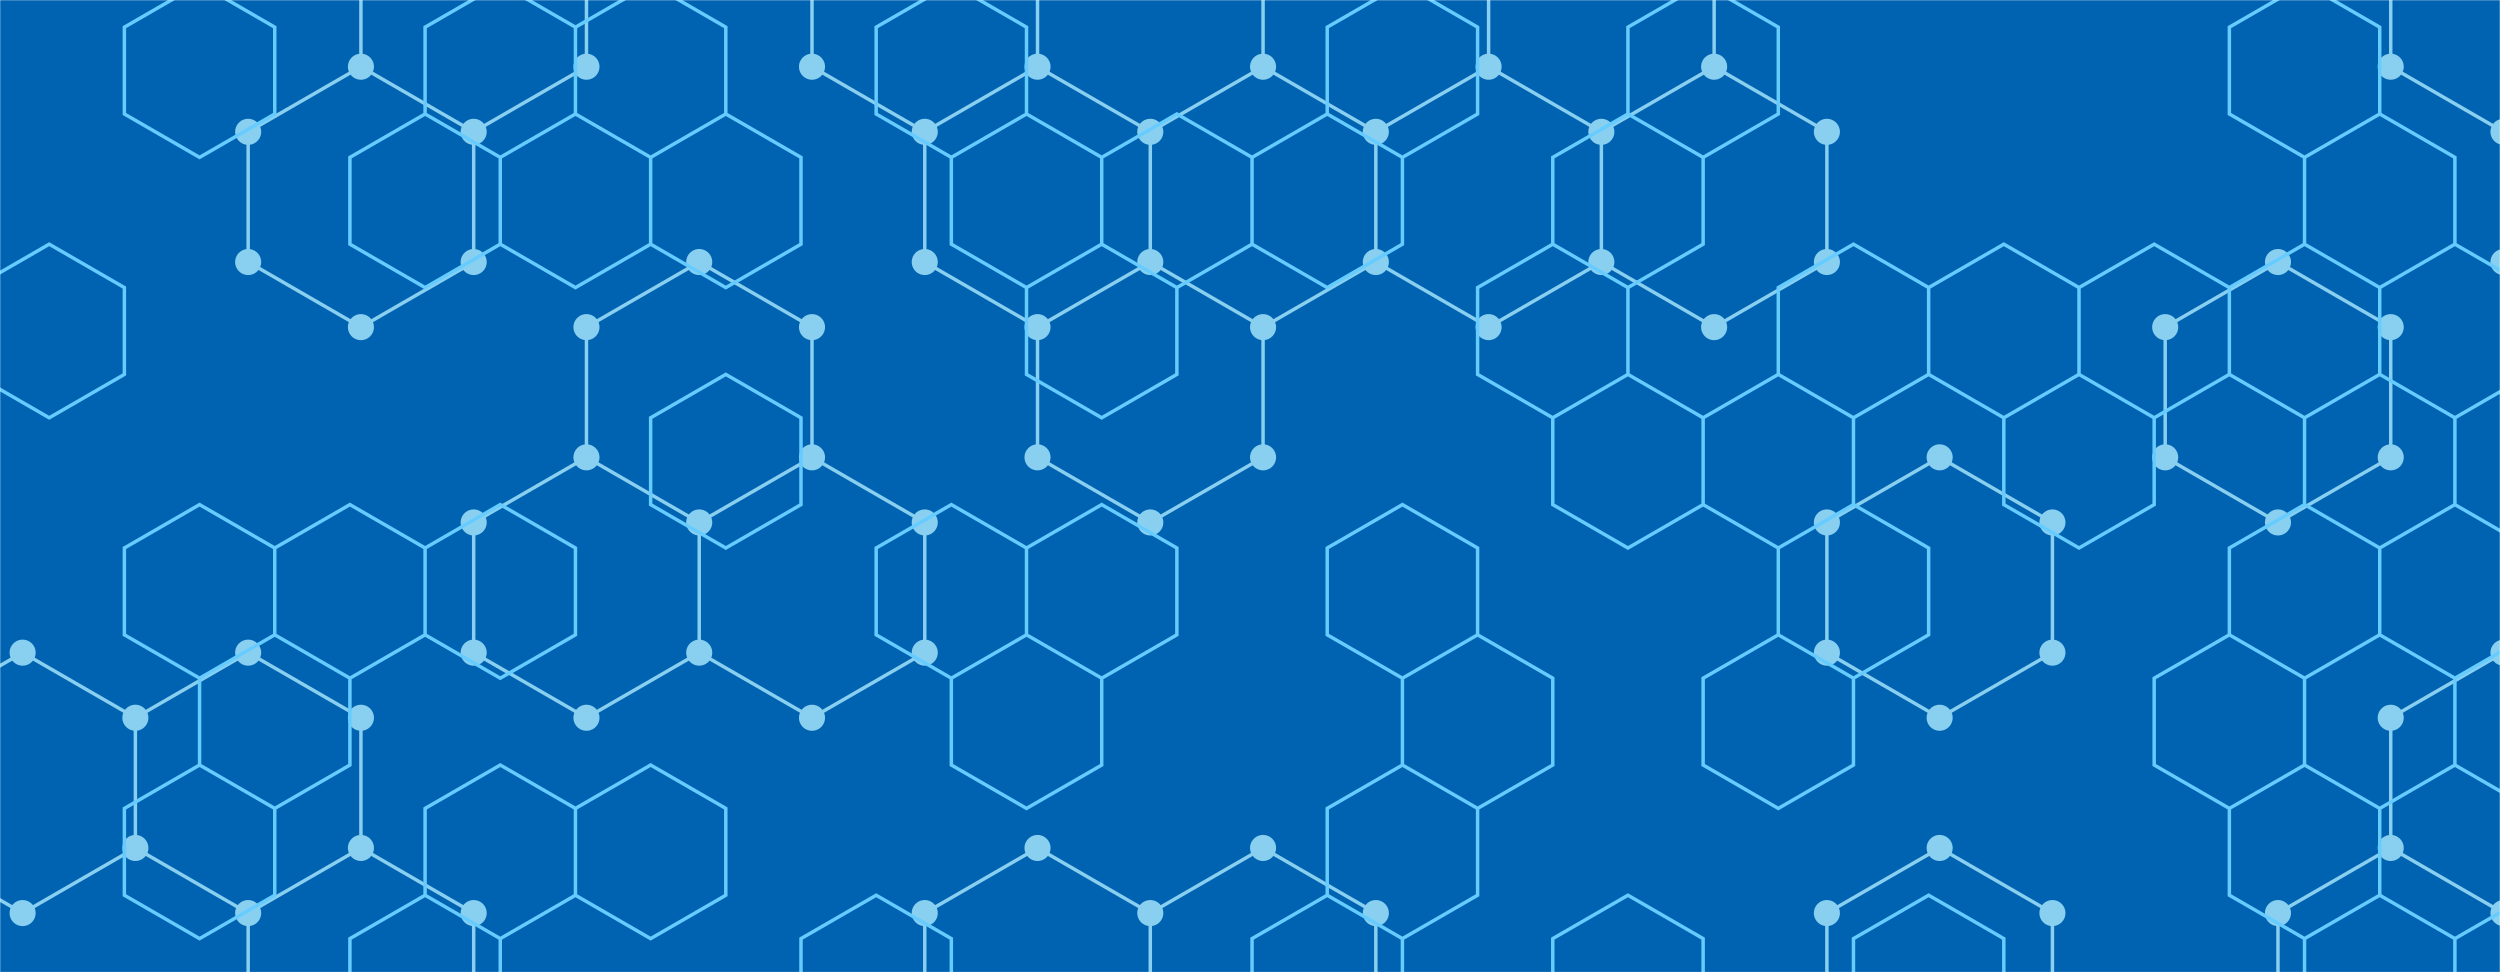 <svg xmlns="http://www.w3.org/2000/svg" version="1.1" xmlns:xlink="http://www.w3.org/1999/xlink" xmlns:svgjs="http://svgjs.com/svgjs" width="1440" height="560" preserveAspectRatio="none" viewBox="0 0 1440 560"><g mask="url(&quot;#SvgjsMask1006&quot;)" fill="none"><rect width="1440" height="560" x="0" y="0" fill="rgba(0, 99, 178, 1)"></rect><path d="M13.03 375.93L77.98 413.43L77.98 488.43L13.03 525.93L-51.92 488.43L-51.92 413.43zM207.89 38.43L272.84 75.93L272.84 150.93L207.89 188.43L142.94 150.93L142.94 75.93zM142.94 375.93L207.89 413.43L207.89 488.43L142.94 525.93L77.98 488.43L77.98 413.43zM207.89 488.43L272.84 525.93L272.84 600.93L207.89 638.43L142.94 600.93L142.94 525.93zM272.84 -74.07L337.8 -36.57L337.8 38.43L272.84 75.93L207.89 38.43L207.89 -36.57zM337.8 263.43L402.75 300.93L402.75 375.93L337.8 413.43L272.84 375.93L272.84 300.93zM402.75 150.93L467.71 188.43L467.71 263.43L402.75 300.93L337.8 263.43L337.8 188.43zM467.71 263.43L532.66 300.93L532.66 375.93L467.71 413.43L402.75 375.93L402.75 300.93zM532.66 -74.07L597.61 -36.57L597.61 38.43L532.66 75.93L467.71 38.43L467.71 -36.57zM597.61 38.43L662.57 75.93L662.57 150.93L597.61 188.43L532.66 150.93L532.66 75.93zM597.61 488.43L662.57 525.93L662.57 600.93L597.61 638.43L532.66 600.93L532.66 525.93zM662.57 -74.07L727.52 -36.57L727.52 38.43L662.57 75.93L597.61 38.43L597.61 -36.57zM727.52 38.43L792.48 75.93L792.48 150.93L727.52 188.43L662.57 150.93L662.57 75.93zM662.57 150.93L727.52 188.43L727.52 263.43L662.57 300.93L597.61 263.43L597.61 188.43zM727.52 488.43L792.48 525.93L792.48 600.93L727.52 638.43L662.57 600.93L662.57 525.93zM792.47 -74.07L857.43 -36.57L857.43 38.43L792.47 75.93L727.52 38.43L727.52 -36.57zM857.43 38.43L922.38 75.93L922.38 150.93L857.43 188.43L792.47 150.93L792.47 75.93zM922.38 -74.07L987.34 -36.57L987.34 38.43L922.38 75.93L857.43 38.43L857.43 -36.57zM987.34 38.43L1052.29 75.93L1052.29 150.93L987.34 188.43L922.38 150.93L922.38 75.93zM1117.24 263.43L1182.2 300.93L1182.2 375.93L1117.24 413.43L1052.29 375.93L1052.29 300.93zM1117.24 488.43L1182.2 525.93L1182.2 600.93L1117.24 638.43L1052.29 600.93L1052.29 525.93zM1312.11 150.93L1377.06 188.43L1377.06 263.43L1312.11 300.93L1247.15 263.43L1247.15 188.43zM1377.06 488.43L1442.01 525.93L1442.01 600.93L1377.06 638.43L1312.11 600.93L1312.11 525.93zM1442.01 -74.07L1506.97 -36.57L1506.97 38.43L1442.01 75.93L1377.06 38.43L1377.06 -36.57zM1506.97 38.43L1571.92 75.93L1571.92 150.93L1506.97 188.43L1442.01 150.93L1442.01 75.93zM1442.01 375.93L1506.97 413.43L1506.97 488.43L1442.01 525.93L1377.06 488.43L1377.06 413.43zM1506.97 488.43L1571.92 525.93L1571.92 600.93L1506.97 638.43L1442.01 600.93L1442.01 525.93z" stroke="rgba(137, 207, 240, 1)" stroke-width="2"></path><path d="M5.53 375.93 a7.5 7.5 0 1 0 15 0 a7.5 7.5 0 1 0 -15 0zM70.48 413.43 a7.5 7.5 0 1 0 15 0 a7.5 7.5 0 1 0 -15 0zM70.48 488.43 a7.5 7.5 0 1 0 15 0 a7.5 7.5 0 1 0 -15 0zM5.53 525.93 a7.5 7.5 0 1 0 15 0 a7.5 7.5 0 1 0 -15 0zM-59.42 488.43 a7.5 7.5 0 1 0 15 0 a7.5 7.5 0 1 0 -15 0zM-59.42 413.43 a7.5 7.5 0 1 0 15 0 a7.5 7.5 0 1 0 -15 0zM200.39 38.43 a7.5 7.5 0 1 0 15 0 a7.5 7.5 0 1 0 -15 0zM265.34 75.93 a7.5 7.5 0 1 0 15 0 a7.5 7.5 0 1 0 -15 0zM265.34 150.93 a7.5 7.5 0 1 0 15 0 a7.5 7.5 0 1 0 -15 0zM200.39 188.43 a7.5 7.5 0 1 0 15 0 a7.5 7.5 0 1 0 -15 0zM135.44 150.93 a7.5 7.5 0 1 0 15 0 a7.5 7.5 0 1 0 -15 0zM135.44 75.93 a7.5 7.5 0 1 0 15 0 a7.5 7.5 0 1 0 -15 0zM135.44 375.93 a7.5 7.5 0 1 0 15 0 a7.5 7.5 0 1 0 -15 0zM200.39 413.43 a7.5 7.5 0 1 0 15 0 a7.5 7.5 0 1 0 -15 0zM200.39 488.43 a7.5 7.5 0 1 0 15 0 a7.5 7.5 0 1 0 -15 0zM135.44 525.93 a7.5 7.5 0 1 0 15 0 a7.5 7.5 0 1 0 -15 0zM265.34 525.93 a7.5 7.5 0 1 0 15 0 a7.5 7.5 0 1 0 -15 0zM265.34 600.93 a7.5 7.5 0 1 0 15 0 a7.5 7.5 0 1 0 -15 0zM200.39 638.43 a7.5 7.5 0 1 0 15 0 a7.5 7.5 0 1 0 -15 0zM135.44 600.93 a7.5 7.5 0 1 0 15 0 a7.5 7.5 0 1 0 -15 0zM265.34 -74.07 a7.5 7.5 0 1 0 15 0 a7.5 7.5 0 1 0 -15 0zM330.3 -36.57 a7.5 7.5 0 1 0 15 0 a7.5 7.5 0 1 0 -15 0zM330.3 38.43 a7.5 7.5 0 1 0 15 0 a7.5 7.5 0 1 0 -15 0zM200.39 -36.57 a7.5 7.5 0 1 0 15 0 a7.5 7.5 0 1 0 -15 0zM330.3 263.43 a7.5 7.5 0 1 0 15 0 a7.5 7.5 0 1 0 -15 0zM395.25 300.93 a7.5 7.5 0 1 0 15 0 a7.5 7.5 0 1 0 -15 0zM395.25 375.93 a7.5 7.5 0 1 0 15 0 a7.5 7.5 0 1 0 -15 0zM330.3 413.43 a7.5 7.5 0 1 0 15 0 a7.5 7.5 0 1 0 -15 0zM265.34 375.93 a7.5 7.5 0 1 0 15 0 a7.5 7.5 0 1 0 -15 0zM265.34 300.93 a7.5 7.5 0 1 0 15 0 a7.5 7.5 0 1 0 -15 0zM395.25 150.93 a7.5 7.5 0 1 0 15 0 a7.5 7.5 0 1 0 -15 0zM460.21 188.43 a7.5 7.5 0 1 0 15 0 a7.5 7.5 0 1 0 -15 0zM460.21 263.43 a7.5 7.5 0 1 0 15 0 a7.5 7.5 0 1 0 -15 0zM330.3 188.43 a7.5 7.5 0 1 0 15 0 a7.5 7.5 0 1 0 -15 0zM525.16 300.93 a7.5 7.5 0 1 0 15 0 a7.5 7.5 0 1 0 -15 0zM525.16 375.93 a7.5 7.5 0 1 0 15 0 a7.5 7.5 0 1 0 -15 0zM460.21 413.43 a7.5 7.5 0 1 0 15 0 a7.5 7.5 0 1 0 -15 0zM525.16 -74.07 a7.5 7.5 0 1 0 15 0 a7.5 7.5 0 1 0 -15 0zM590.11 -36.57 a7.5 7.5 0 1 0 15 0 a7.5 7.5 0 1 0 -15 0zM590.11 38.43 a7.5 7.5 0 1 0 15 0 a7.5 7.5 0 1 0 -15 0zM525.16 75.93 a7.5 7.5 0 1 0 15 0 a7.5 7.5 0 1 0 -15 0zM460.21 38.43 a7.5 7.5 0 1 0 15 0 a7.5 7.5 0 1 0 -15 0zM460.21 -36.57 a7.5 7.5 0 1 0 15 0 a7.5 7.5 0 1 0 -15 0zM655.07 75.93 a7.5 7.5 0 1 0 15 0 a7.5 7.5 0 1 0 -15 0zM655.07 150.93 a7.5 7.5 0 1 0 15 0 a7.5 7.5 0 1 0 -15 0zM590.11 188.43 a7.5 7.5 0 1 0 15 0 a7.5 7.5 0 1 0 -15 0zM525.16 150.93 a7.5 7.5 0 1 0 15 0 a7.5 7.5 0 1 0 -15 0zM590.11 488.43 a7.5 7.5 0 1 0 15 0 a7.5 7.5 0 1 0 -15 0zM655.07 525.93 a7.5 7.5 0 1 0 15 0 a7.5 7.5 0 1 0 -15 0zM655.07 600.93 a7.5 7.5 0 1 0 15 0 a7.5 7.5 0 1 0 -15 0zM590.11 638.43 a7.5 7.5 0 1 0 15 0 a7.5 7.5 0 1 0 -15 0zM525.16 600.93 a7.5 7.5 0 1 0 15 0 a7.5 7.5 0 1 0 -15 0zM525.16 525.93 a7.5 7.5 0 1 0 15 0 a7.5 7.5 0 1 0 -15 0zM655.07 -74.07 a7.5 7.5 0 1 0 15 0 a7.5 7.5 0 1 0 -15 0zM720.02 -36.57 a7.5 7.5 0 1 0 15 0 a7.5 7.5 0 1 0 -15 0zM720.02 38.43 a7.5 7.5 0 1 0 15 0 a7.5 7.5 0 1 0 -15 0zM784.98 75.93 a7.5 7.5 0 1 0 15 0 a7.5 7.5 0 1 0 -15 0zM784.98 150.93 a7.5 7.5 0 1 0 15 0 a7.5 7.5 0 1 0 -15 0zM720.02 188.43 a7.5 7.5 0 1 0 15 0 a7.5 7.5 0 1 0 -15 0zM720.02 263.43 a7.5 7.5 0 1 0 15 0 a7.5 7.5 0 1 0 -15 0zM655.07 300.93 a7.5 7.5 0 1 0 15 0 a7.5 7.5 0 1 0 -15 0zM590.11 263.43 a7.5 7.5 0 1 0 15 0 a7.5 7.5 0 1 0 -15 0zM720.02 488.43 a7.5 7.5 0 1 0 15 0 a7.5 7.5 0 1 0 -15 0zM784.98 525.93 a7.5 7.5 0 1 0 15 0 a7.5 7.5 0 1 0 -15 0zM784.98 600.93 a7.5 7.5 0 1 0 15 0 a7.5 7.5 0 1 0 -15 0zM720.02 638.43 a7.5 7.5 0 1 0 15 0 a7.5 7.5 0 1 0 -15 0zM784.97 -74.07 a7.5 7.5 0 1 0 15 0 a7.5 7.5 0 1 0 -15 0zM849.93 -36.57 a7.5 7.5 0 1 0 15 0 a7.5 7.5 0 1 0 -15 0zM849.93 38.43 a7.5 7.5 0 1 0 15 0 a7.5 7.5 0 1 0 -15 0zM784.97 75.93 a7.5 7.5 0 1 0 15 0 a7.5 7.5 0 1 0 -15 0zM914.88 75.93 a7.5 7.5 0 1 0 15 0 a7.5 7.5 0 1 0 -15 0zM914.88 150.93 a7.5 7.5 0 1 0 15 0 a7.5 7.5 0 1 0 -15 0zM849.93 188.43 a7.5 7.5 0 1 0 15 0 a7.5 7.5 0 1 0 -15 0zM784.97 150.93 a7.5 7.5 0 1 0 15 0 a7.5 7.5 0 1 0 -15 0zM914.88 -74.07 a7.5 7.5 0 1 0 15 0 a7.5 7.5 0 1 0 -15 0zM979.84 -36.57 a7.5 7.5 0 1 0 15 0 a7.5 7.5 0 1 0 -15 0zM979.84 38.43 a7.5 7.5 0 1 0 15 0 a7.5 7.5 0 1 0 -15 0zM1044.79 75.93 a7.5 7.5 0 1 0 15 0 a7.5 7.5 0 1 0 -15 0zM1044.79 150.93 a7.5 7.5 0 1 0 15 0 a7.5 7.5 0 1 0 -15 0zM979.84 188.43 a7.5 7.5 0 1 0 15 0 a7.5 7.5 0 1 0 -15 0zM1109.74 263.43 a7.5 7.5 0 1 0 15 0 a7.5 7.5 0 1 0 -15 0zM1174.7 300.93 a7.5 7.5 0 1 0 15 0 a7.5 7.5 0 1 0 -15 0zM1174.7 375.93 a7.5 7.5 0 1 0 15 0 a7.5 7.5 0 1 0 -15 0zM1109.74 413.43 a7.5 7.5 0 1 0 15 0 a7.5 7.5 0 1 0 -15 0zM1044.79 375.93 a7.5 7.5 0 1 0 15 0 a7.5 7.5 0 1 0 -15 0zM1044.79 300.93 a7.5 7.5 0 1 0 15 0 a7.5 7.5 0 1 0 -15 0zM1109.74 488.43 a7.5 7.5 0 1 0 15 0 a7.5 7.5 0 1 0 -15 0zM1174.7 525.93 a7.5 7.5 0 1 0 15 0 a7.5 7.5 0 1 0 -15 0zM1174.7 600.93 a7.5 7.5 0 1 0 15 0 a7.5 7.5 0 1 0 -15 0zM1109.74 638.43 a7.5 7.5 0 1 0 15 0 a7.5 7.5 0 1 0 -15 0zM1044.79 600.93 a7.5 7.5 0 1 0 15 0 a7.5 7.5 0 1 0 -15 0zM1044.79 525.93 a7.5 7.5 0 1 0 15 0 a7.5 7.5 0 1 0 -15 0zM1304.61 150.93 a7.5 7.5 0 1 0 15 0 a7.5 7.5 0 1 0 -15 0zM1369.56 188.43 a7.5 7.5 0 1 0 15 0 a7.5 7.5 0 1 0 -15 0zM1369.56 263.43 a7.5 7.5 0 1 0 15 0 a7.5 7.5 0 1 0 -15 0zM1304.61 300.93 a7.5 7.5 0 1 0 15 0 a7.5 7.5 0 1 0 -15 0zM1239.65 263.43 a7.5 7.5 0 1 0 15 0 a7.5 7.5 0 1 0 -15 0zM1239.65 188.43 a7.5 7.5 0 1 0 15 0 a7.5 7.5 0 1 0 -15 0zM1369.56 488.43 a7.5 7.5 0 1 0 15 0 a7.5 7.5 0 1 0 -15 0zM1434.51 525.93 a7.5 7.5 0 1 0 15 0 a7.5 7.5 0 1 0 -15 0zM1434.51 600.93 a7.5 7.5 0 1 0 15 0 a7.5 7.5 0 1 0 -15 0zM1369.56 638.43 a7.5 7.5 0 1 0 15 0 a7.5 7.5 0 1 0 -15 0zM1304.61 600.93 a7.5 7.5 0 1 0 15 0 a7.5 7.5 0 1 0 -15 0zM1304.61 525.93 a7.5 7.5 0 1 0 15 0 a7.5 7.5 0 1 0 -15 0zM1434.51 -74.07 a7.5 7.5 0 1 0 15 0 a7.5 7.5 0 1 0 -15 0zM1499.47 -36.57 a7.5 7.5 0 1 0 15 0 a7.5 7.5 0 1 0 -15 0zM1499.47 38.43 a7.5 7.5 0 1 0 15 0 a7.5 7.5 0 1 0 -15 0zM1434.51 75.93 a7.5 7.5 0 1 0 15 0 a7.5 7.5 0 1 0 -15 0zM1369.56 38.43 a7.5 7.5 0 1 0 15 0 a7.5 7.5 0 1 0 -15 0zM1369.56 -36.57 a7.5 7.5 0 1 0 15 0 a7.5 7.5 0 1 0 -15 0zM1564.42 75.93 a7.5 7.5 0 1 0 15 0 a7.5 7.5 0 1 0 -15 0zM1564.42 150.93 a7.5 7.5 0 1 0 15 0 a7.5 7.5 0 1 0 -15 0zM1499.47 188.43 a7.5 7.5 0 1 0 15 0 a7.5 7.5 0 1 0 -15 0zM1434.51 150.93 a7.5 7.5 0 1 0 15 0 a7.5 7.5 0 1 0 -15 0zM1434.51 375.93 a7.5 7.5 0 1 0 15 0 a7.5 7.5 0 1 0 -15 0zM1499.47 413.43 a7.5 7.5 0 1 0 15 0 a7.5 7.5 0 1 0 -15 0zM1499.47 488.43 a7.5 7.5 0 1 0 15 0 a7.5 7.5 0 1 0 -15 0zM1369.56 413.43 a7.5 7.5 0 1 0 15 0 a7.5 7.5 0 1 0 -15 0zM1564.42 525.93 a7.5 7.5 0 1 0 15 0 a7.5 7.5 0 1 0 -15 0zM1564.42 600.93 a7.5 7.5 0 1 0 15 0 a7.5 7.5 0 1 0 -15 0zM1499.47 638.43 a7.5 7.5 0 1 0 15 0 a7.5 7.5 0 1 0 -15 0z" fill="rgba(137, 207, 240, 1)"></path><path d="M28.34 140.65L71.64 165.65L71.64 215.65L28.34 240.65L-14.96 215.65L-14.96 165.65zM114.95 -9.35L158.25 15.65L158.25 65.65L114.95 90.65L71.64 65.65L71.64 15.65zM114.95 290.65L158.25 315.65L158.25 365.65L114.95 390.65L71.64 365.65L71.64 315.65zM158.25 365.65L201.55 390.65L201.55 440.65L158.25 465.65L114.95 440.65L114.95 390.65zM114.95 440.65L158.25 465.65L158.25 515.65L114.95 540.65L71.64 515.65L71.64 465.65zM244.85 65.65L288.15 90.65L288.15 140.65L244.85 165.65L201.55 140.65L201.55 90.65zM201.55 290.65L244.85 315.65L244.85 365.65L201.55 390.65L158.25 365.65L158.25 315.65zM244.85 515.65L288.15 540.65L288.15 590.65L244.85 615.65L201.55 590.65L201.55 540.65zM288.15 -9.35L331.46 15.65L331.46 65.65L288.15 90.65L244.85 65.65L244.85 15.65zM331.46 65.65L374.76 90.65L374.76 140.65L331.46 165.65L288.15 140.65L288.15 90.65zM288.15 290.65L331.46 315.65L331.46 365.65L288.15 390.65L244.85 365.65L244.85 315.65zM288.15 440.65L331.46 465.65L331.46 515.65L288.15 540.65L244.85 515.65L244.85 465.65zM374.76 -9.35L418.06 15.65L418.06 65.65L374.76 90.65L331.46 65.65L331.46 15.65zM418.06 65.65L461.37 90.65L461.37 140.65L418.06 165.65L374.76 140.65L374.76 90.65zM418.06 215.65L461.37 240.65L461.37 290.65L418.06 315.65L374.76 290.65L374.76 240.65zM374.76 440.65L418.06 465.65L418.06 515.65L374.76 540.65L331.46 515.65L331.46 465.65zM504.67 515.65L547.97 540.65L547.97 590.65L504.67 615.65L461.37 590.65L461.37 540.65zM547.97 -9.35L591.27 15.65L591.27 65.65L547.97 90.65L504.67 65.65L504.67 15.65zM591.27 65.65L634.58 90.65L634.58 140.65L591.27 165.65L547.97 140.65L547.97 90.65zM547.97 290.65L591.27 315.65L591.27 365.65L547.97 390.65L504.67 365.65L504.67 315.65zM591.27 365.65L634.58 390.65L634.58 440.65L591.27 465.65L547.97 440.65L547.97 390.65zM677.88 65.65L721.18 90.65L721.18 140.65L677.88 165.65L634.58 140.65L634.58 90.65zM634.58 140.65L677.88 165.65L677.88 215.65L634.58 240.65L591.27 215.65L591.27 165.65zM634.58 290.65L677.88 315.65L677.88 365.65L634.58 390.65L591.27 365.65L591.27 315.65zM764.48 65.65L807.79 90.65L807.79 140.65L764.48 165.65L721.18 140.65L721.18 90.65zM764.48 515.65L807.79 540.65L807.79 590.65L764.48 615.65L721.18 590.65L721.18 540.65zM807.79 -9.35L851.09 15.65L851.09 65.65L807.79 90.65L764.48 65.65L764.48 15.65zM807.79 290.65L851.09 315.65L851.09 365.65L807.79 390.65L764.48 365.65L764.48 315.65zM851.09 365.65L894.39 390.65L894.39 440.65L851.09 465.65L807.79 440.65L807.79 390.65zM807.79 440.65L851.09 465.65L851.09 515.65L807.79 540.65L764.48 515.65L764.48 465.65zM937.69 65.65L981 90.65L981 140.65L937.69 165.65L894.39 140.65L894.39 90.65zM894.39 140.65L937.69 165.65L937.69 215.65L894.39 240.65L851.09 215.65L851.09 165.65zM937.69 215.65L981 240.65L981 290.65L937.69 315.65L894.39 290.65L894.39 240.65zM937.69 515.65L981 540.65L981 590.65L937.69 615.65L894.39 590.65L894.39 540.65zM981 -9.35L1024.3 15.65L1024.3 65.65L981 90.65L937.69 65.65L937.69 15.65zM1024.3 215.65L1067.6 240.65L1067.6 290.65L1024.3 315.65L981 290.65L981 240.65zM1024.3 365.65L1067.6 390.65L1067.6 440.65L1024.3 465.65L981 440.65L981 390.65zM1067.6 140.65L1110.9 165.65L1110.9 215.65L1067.6 240.65L1024.3 215.65L1024.3 165.65zM1067.6 290.65L1110.9 315.65L1110.9 365.65L1067.6 390.65L1024.3 365.65L1024.3 315.65zM1110.9 515.65L1154.2 540.65L1154.2 590.65L1110.9 615.65L1067.6 590.65L1067.6 540.65zM1154.2 140.65L1197.51 165.65L1197.51 215.65L1154.2 240.65L1110.9 215.65L1110.9 165.65zM1197.51 215.65L1240.81 240.65L1240.81 290.65L1197.51 315.65L1154.2 290.65L1154.2 240.65zM1240.81 140.65L1284.11 165.65L1284.11 215.65L1240.81 240.65L1197.51 215.65L1197.51 165.65zM1284.11 365.65L1327.41 390.65L1327.41 440.65L1284.11 465.65L1240.81 440.65L1240.81 390.65zM1327.41 -9.35L1370.72 15.65L1370.72 65.65L1327.41 90.65L1284.11 65.65L1284.11 15.65zM1370.72 65.65L1414.02 90.65L1414.02 140.65L1370.72 165.65L1327.41 140.65L1327.41 90.65zM1327.41 140.65L1370.72 165.65L1370.72 215.65L1327.41 240.65L1284.11 215.65L1284.11 165.65zM1370.72 215.65L1414.02 240.65L1414.02 290.65L1370.72 315.65L1327.41 290.65L1327.41 240.65zM1327.41 290.65L1370.72 315.65L1370.72 365.65L1327.41 390.65L1284.11 365.65L1284.11 315.65zM1370.72 365.65L1414.02 390.65L1414.02 440.65L1370.72 465.65L1327.41 440.65L1327.41 390.65zM1327.41 440.65L1370.72 465.65L1370.72 515.65L1327.41 540.65L1284.11 515.65L1284.11 465.65zM1370.72 515.65L1414.02 540.65L1414.02 590.65L1370.72 615.65L1327.41 590.65L1327.41 540.65zM1414.02 140.65L1457.32 165.65L1457.32 215.65L1414.02 240.65L1370.72 215.65L1370.72 165.65zM1414.02 290.65L1457.32 315.65L1457.32 365.65L1414.02 390.65L1370.72 365.65L1370.72 315.65zM1457.32 365.65L1500.63 390.65L1500.63 440.65L1457.32 465.65L1414.02 440.65L1414.02 390.65zM1457.32 515.65L1500.63 540.65L1500.63 590.65L1457.32 615.65L1414.02 590.65L1414.02 540.65z" stroke="rgba(102, 204, 255, 1)" stroke-width="2"></path></g><defs><mask id="SvgjsMask1006"><rect width="1440" height="560" fill="#ffffff"></rect></mask></defs></svg>